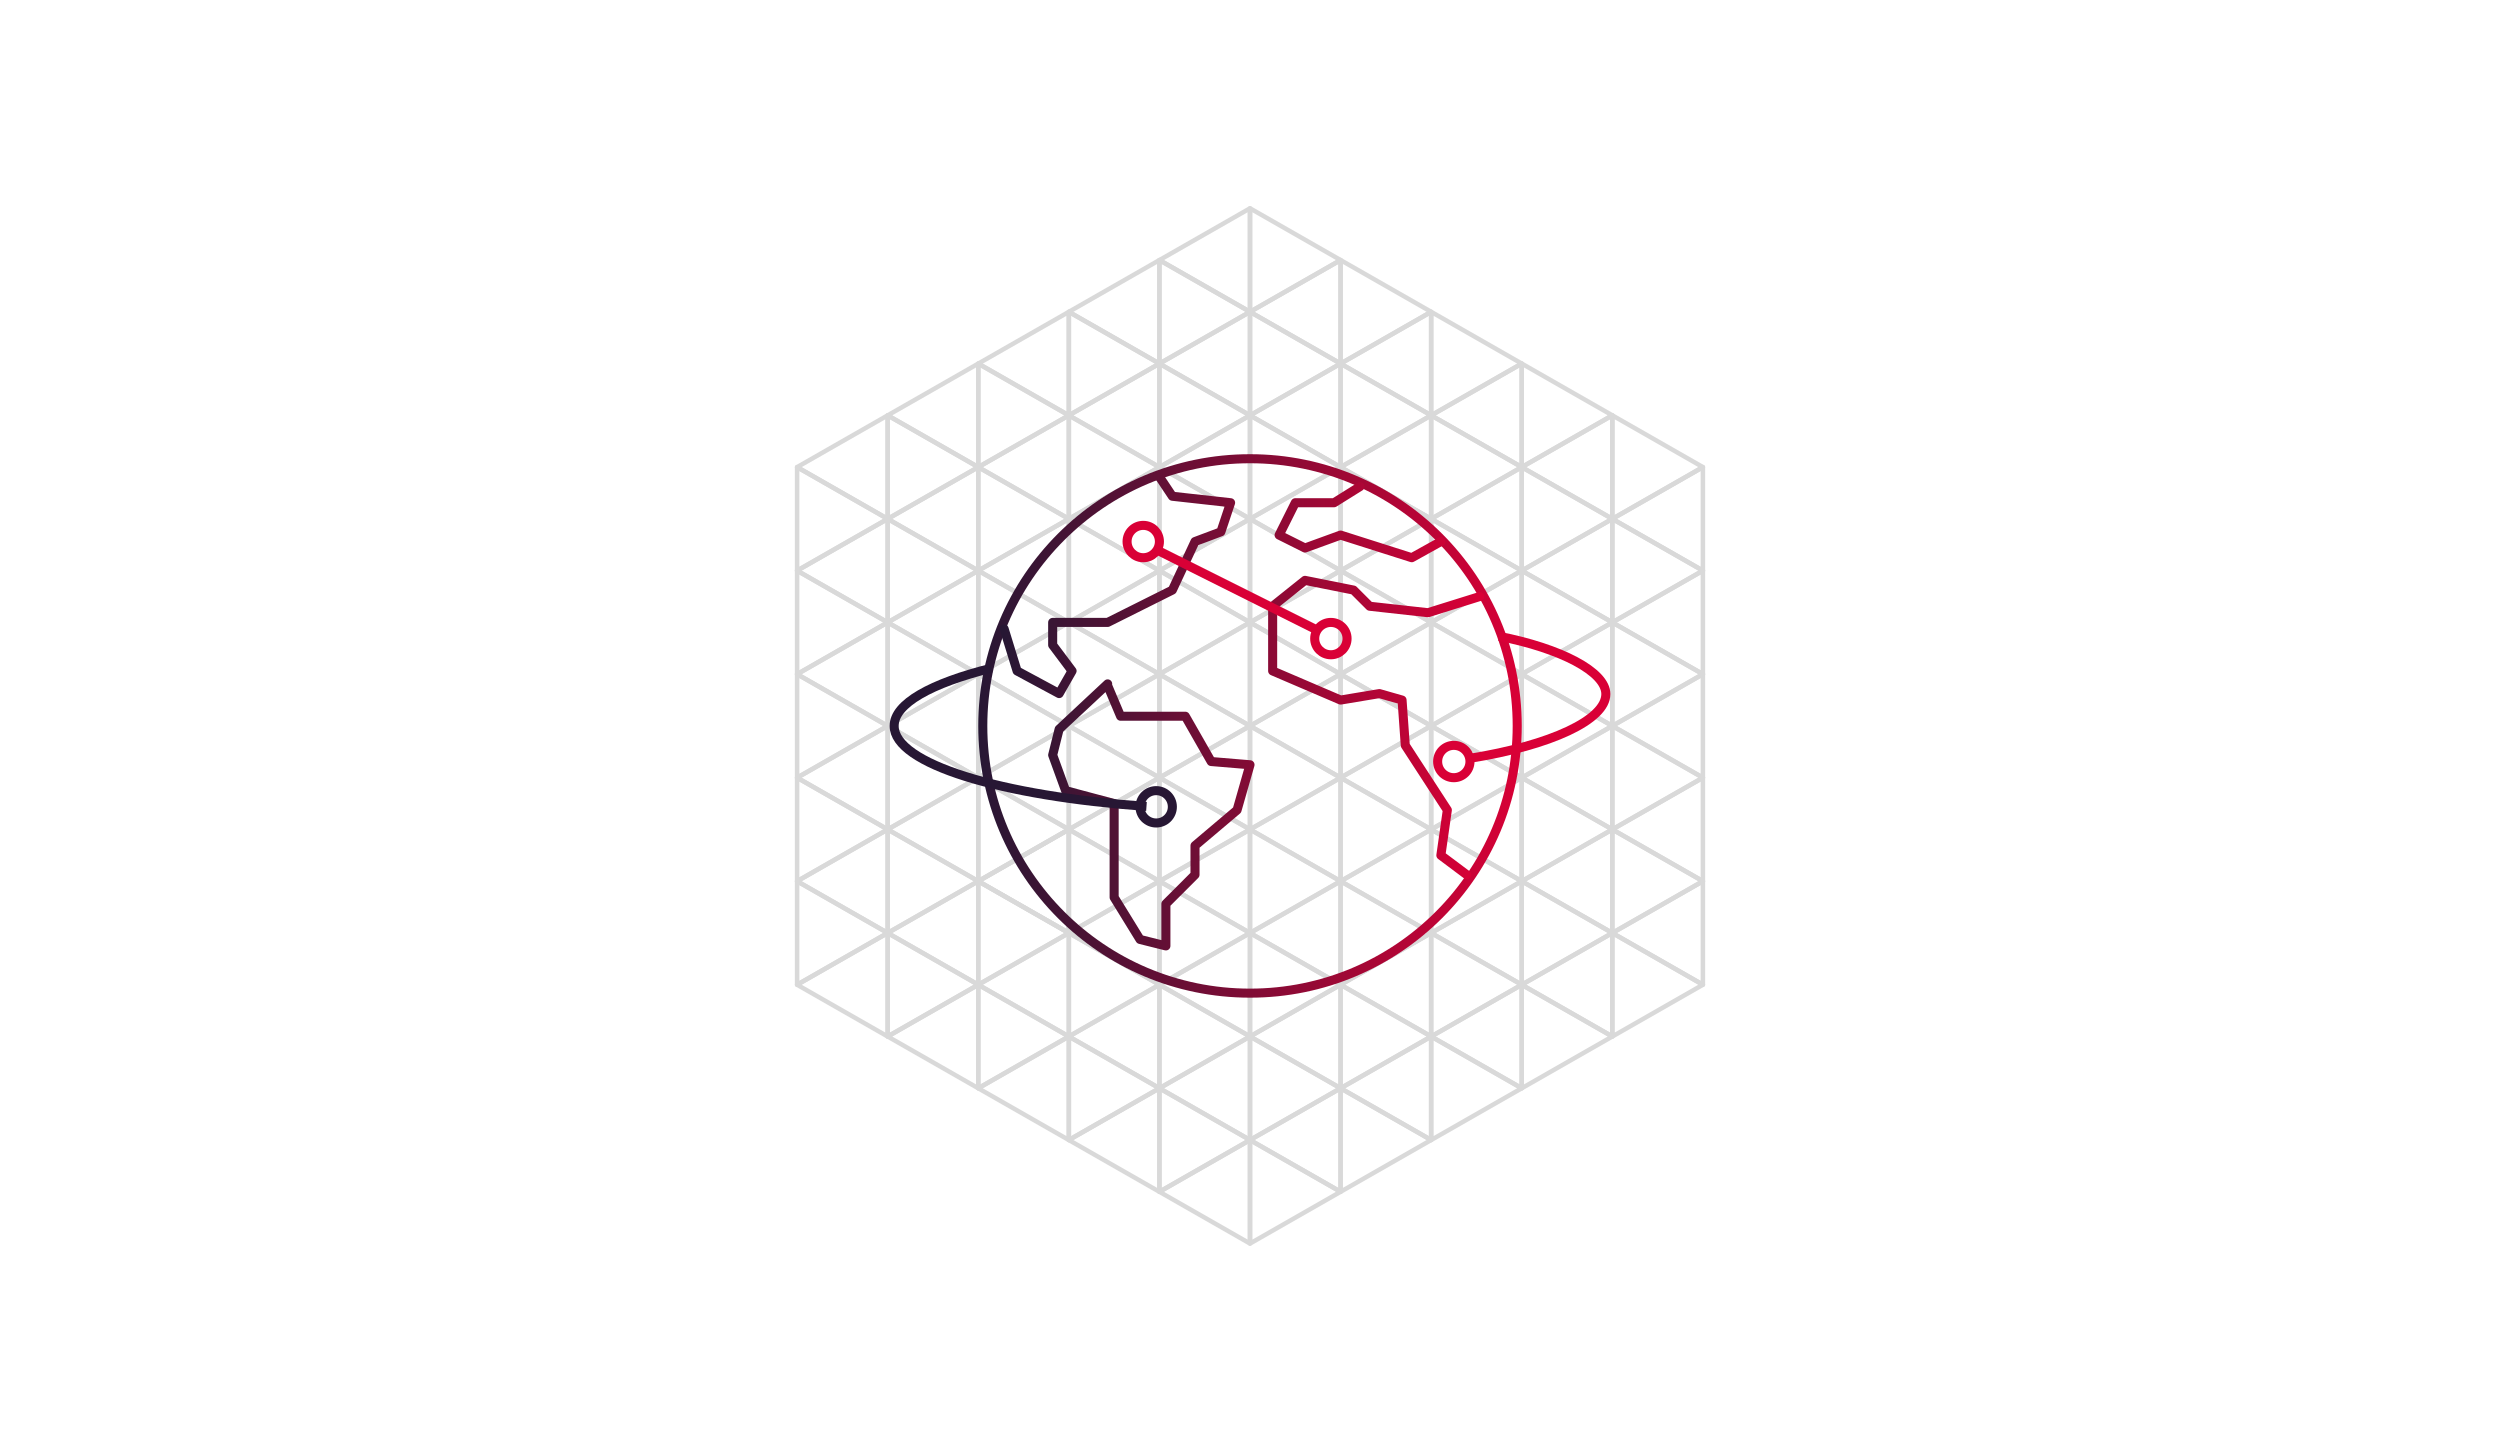 <svg xmlns="http://www.w3.org/2000/svg" fill="none" viewBox="0 0 552 320" height="320" width="552">
<rect fill="white" height="320" width="552"></rect>
<g opacity="0.15">
<path stroke-linejoin="round" stroke-linecap="round" stroke="black" d="M296 57.426L276 46V68.857L296 57.426Z"></path>
<path stroke-linejoin="round" stroke-linecap="round" stroke="black" d="M296 80.283L276 68.857V91.715L296 80.283Z"></path>
<path stroke-linejoin="round" stroke-linecap="round" stroke="black" d="M256 80.283L236 68.857V91.715L256 80.283Z"></path>
<path stroke-linejoin="round" stroke-linecap="round" stroke="black" d="M296 103.141L276 91.715V114.572L296 103.141Z"></path>
<path stroke-linejoin="round" stroke-linecap="round" stroke="black" d="M256 103.141L236 91.715V114.572L256 103.141Z"></path>
<path stroke-linejoin="round" stroke-linecap="round" stroke="black" d="M256 125.998L236 114.572V137.429L256 125.998Z"></path>
<path stroke-linejoin="round" stroke-linecap="round" stroke="black" d="M256 148.854L236 137.428V160.285L256 148.854Z"></path>
<path stroke-linejoin="round" stroke-linecap="round" stroke="black" d="M256 171.711L236 160.285V183.142L256 171.711Z"></path>
<path stroke-linejoin="round" stroke-linecap="round" stroke="black" d="M256 194.568L236 183.143V206L256 194.568Z"></path>
<path stroke-linejoin="round" stroke-linecap="round" stroke="black" d="M256 217.426L236 206V228.857L256 217.426Z"></path>
<path stroke-linejoin="round" stroke-linecap="round" stroke="black" d="M256 240.283L236 228.857V251.715L256 240.283Z"></path>
<path stroke-linejoin="round" stroke-linecap="round" stroke="black" d="M296 125.998L276 114.572V137.429L296 125.998Z"></path>
<path stroke-linejoin="round" stroke-linecap="round" stroke="black" d="M296 148.854L276 137.428V160.285L296 148.854Z"></path>
<path stroke-linejoin="round" stroke-linecap="round" stroke="black" d="M296 171.711L276 160.285V183.142L296 171.711Z"></path>
<path stroke-linejoin="round" stroke-linecap="round" stroke="black" d="M296 194.568L276 183.143V206L296 194.568Z"></path>
<path stroke-linejoin="round" stroke-linecap="round" stroke="black" d="M296 217.426L276 206V228.857L296 217.426Z"></path>
<path stroke-linejoin="round" stroke-linecap="round" stroke="black" d="M296 240.283L276 228.857V251.715L296 240.283Z"></path>
<path stroke-linejoin="round" stroke-linecap="round" stroke="black" d="M296 263.141L276 251.715V274.572L296 263.141Z"></path>
<path stroke-linejoin="round" stroke-linecap="round" stroke="black" d="M316 68.854L296 57.428V80.285L316 68.854Z"></path>
<path stroke-linejoin="round" stroke-linecap="round" stroke="black" d="M316 91.711L296 80.285V103.142L316 91.711Z"></path>
<path stroke-linejoin="round" stroke-linecap="round" stroke="black" d="M316 91.717L336 103.143L336 80.285L316 91.717Z"></path>
<path stroke-linejoin="round" stroke-linecap="round" stroke="black" d="M316 114.574L336 126L336 103.143L316 114.574Z"></path>
<path stroke-linejoin="round" stroke-linecap="round" stroke="black" d="M316 137.432L336 148.857L336 126L316 137.432Z"></path>
<path stroke-linejoin="round" stroke-linecap="round" stroke="black" d="M316 160.289L336 171.715L336 148.858L316 160.289Z"></path>
<path stroke-linejoin="round" stroke-linecap="round" stroke="black" d="M316 183.146L336 194.572L336 171.715L316 183.146Z"></path>
<path stroke-linejoin="round" stroke-linecap="round" stroke="black" d="M316 206.002L336 217.428L336 194.571L316 206.002Z"></path>
<path stroke-linejoin="round" stroke-linecap="round" stroke="black" d="M316 228.859L336 240.285L336 217.428L316 228.859Z"></path>
<path stroke-linejoin="round" stroke-linecap="round" stroke="black" d="M236 91.711L216 80.285L216 103.142L236 91.711Z"></path>
<path stroke-linejoin="round" stroke-linecap="round" stroke="black" d="M236 114.568L216 103.143L216 126L236 114.568Z"></path>
<path stroke-linejoin="round" stroke-linecap="round" stroke="black" d="M236 137.426L216 126L216 148.857L236 137.426Z"></path>
<path stroke-linejoin="round" stroke-linecap="round" stroke="black" d="M236 160.283L216 148.857L216 171.715L236 160.283Z"></path>
<path stroke-linejoin="round" stroke-linecap="round" stroke="black" d="M236 183.141L216 171.715L216 194.572L236 183.141Z"></path>
<path stroke-linejoin="round" stroke-linecap="round" stroke="black" d="M236 205.998L216 194.572L216 217.429L236 205.998Z"></path>
<path stroke-linejoin="round" stroke-linecap="round" stroke="black" d="M236 228.854L216 217.428L216 240.285L236 228.854Z"></path>
<path stroke-linejoin="round" stroke-linecap="round" stroke="black" d="M316 114.568L296 103.143V126L316 114.568Z"></path>
<path stroke-linejoin="round" stroke-linecap="round" stroke="black" d="M316 137.426L296 126V148.857L316 137.426Z"></path>
<path stroke-linejoin="round" stroke-linecap="round" stroke="black" d="M316 160.283L296 148.857V171.715L316 160.283Z"></path>
<path stroke-linejoin="round" stroke-linecap="round" stroke="black" d="M316 183.141L296 171.715V194.572L316 183.141Z"></path>
<path stroke-linejoin="round" stroke-linecap="round" stroke="black" d="M316 205.998L296 194.572V217.429L316 205.998Z"></path>
<path stroke-linejoin="round" stroke-linecap="round" stroke="black" d="M316 228.854L296 217.428V240.285L316 228.854Z"></path>
<path stroke-linejoin="round" stroke-linecap="round" stroke="black" d="M316 251.711L296 240.285V263.142L316 251.711Z"></path>
<path stroke-linejoin="round" stroke-linecap="round" stroke="black" d="M276 68.854L256 57.428V80.285L276 68.854Z"></path>
<path stroke-linejoin="round" stroke-linecap="round" stroke="black" d="M276 91.711L256 80.285V103.142L276 91.711Z"></path>
<path stroke-linejoin="round" stroke-linecap="round" stroke="black" d="M276 114.568L256 103.143V126L276 114.568Z"></path>
<path stroke-linejoin="round" stroke-linecap="round" stroke="black" d="M276 137.426L256 126V148.857L276 137.426Z"></path>
<path stroke-linejoin="round" stroke-linecap="round" stroke="black" d="M276 160.283L256 148.857V171.715L276 160.283Z"></path>
<path stroke-linejoin="round" stroke-linecap="round" stroke="black" d="M276 183.141L256 171.715V194.572L276 183.141Z"></path>
<path stroke-linejoin="round" stroke-linecap="round" stroke="black" d="M276 205.998L256 194.572V217.429L276 205.998Z"></path>
<path stroke-linejoin="round" stroke-linecap="round" stroke="black" d="M276 228.854L256 217.428V240.285L276 228.854Z"></path>
<path stroke-linejoin="round" stroke-linecap="round" stroke="black" d="M276 251.711L256 240.285V263.142L276 251.711Z"></path>
<path stroke-linejoin="round" stroke-linecap="round" stroke="black" d="M256 57.432L276 68.857L276 46L256 57.432Z"></path>
<path stroke-linejoin="round" stroke-linecap="round" stroke="black" d="M256 80.289L276 91.715L276 68.858L256 80.289Z"></path>
<path stroke-linejoin="round" stroke-linecap="round" stroke="black" d="M296 80.289L316 91.715L316 68.858L296 80.289Z"></path>
<path stroke-linejoin="round" stroke-linecap="round" stroke="black" d="M336 103.141L316 91.715L316 114.572L336 103.141Z"></path>
<path stroke-linejoin="round" stroke-linecap="round" stroke="black" d="M336 125.998L316 114.572L316 137.429L336 125.998Z"></path>
<path stroke-linejoin="round" stroke-linecap="round" stroke="black" d="M336 148.854L316 137.428L316 160.285L336 148.854Z"></path>
<path stroke-linejoin="round" stroke-linecap="round" stroke="black" d="M336 171.711L316 160.285L316 183.142L336 171.711Z"></path>
<path stroke-linejoin="round" stroke-linecap="round" stroke="black" d="M336 194.568L316 183.143L316 206L336 194.568Z"></path>
<path stroke-linejoin="round" stroke-linecap="round" stroke="black" d="M336 217.426L316 206L316 228.857L336 217.426Z"></path>
<path stroke-linejoin="round" stroke-linecap="round" stroke="black" d="M336 240.283L316 228.857L316 251.715L336 240.283Z"></path>
<path stroke-linejoin="round" stroke-linecap="round" stroke="black" d="M216 80.289L236 91.715L236 68.858L216 80.289Z"></path>
<path stroke-linejoin="round" stroke-linecap="round" stroke="black" d="M356 91.711L336 80.285L336 103.142L356 91.711Z"></path>
<path stroke-linejoin="round" stroke-linecap="round" stroke="black" d="M356 114.568L336 103.143L336 126L356 114.568Z"></path>
<path stroke-linejoin="round" stroke-linecap="round" stroke="black" d="M356 183.146L376 194.572L376 171.715L356 183.146Z"></path>
<path stroke-linejoin="round" stroke-linecap="round" stroke="black" d="M356 206.002L376 217.428L376 194.571L356 206.002Z"></path>
<path stroke-linejoin="round" stroke-linecap="round" stroke="black" d="M196 114.568L176 103.143L176 126L196 114.568Z"></path>
<path stroke-linejoin="round" stroke-linecap="round" stroke="black" d="M336 171.717L356 183.143L356 160.285L336 171.717Z"></path>
<path stroke-linejoin="round" stroke-linecap="round" stroke="black" d="M376 125.998L356 114.572L356 137.429L376 125.998Z"></path>
<path stroke-linejoin="round" stroke-linecap="round" stroke="black" d="M176 171.717L196 183.143L196 160.285L176 171.717Z"></path>
<path stroke-linejoin="round" stroke-linecap="round" stroke="black" d="M336 194.574L356 206L356 183.143L336 194.574Z"></path>
<path stroke-linejoin="round" stroke-linecap="round" stroke="black" d="M336 217.432L356 228.857L356 206L336 217.432Z"></path>
<path stroke-linejoin="round" stroke-linecap="round" stroke="black" d="M376 103.141L356 91.715L356 114.572L376 103.141Z"></path>
<path stroke-linejoin="round" stroke-linecap="round" stroke="black" d="M176 194.574L196 206L196 183.143L176 194.574Z"></path>
<path stroke-linejoin="round" stroke-linecap="round" stroke="black" d="M176 217.432L196 228.857L196 206L176 217.432Z"></path>
<path stroke-linejoin="round" stroke-linecap="round" stroke="black" d="M216 103.141L196 91.715L196 114.572L216 103.141Z"></path>
<path stroke-linejoin="round" stroke-linecap="round" stroke="black" d="M356 137.426L336 126L336 148.857L356 137.426Z"></path>
<path stroke-linejoin="round" stroke-linecap="round" stroke="black" d="M356 160.289L376 171.715L376 148.858L356 160.289Z"></path>
<path stroke-linejoin="round" stroke-linecap="round" stroke="black" d="M196 137.426L176 126L176 148.857L196 137.426Z"></path>
<path stroke-linejoin="round" stroke-linecap="round" stroke="black" d="M336 148.859L356 160.285L356 137.428L336 148.859Z"></path>
<path stroke-linejoin="round" stroke-linecap="round" stroke="black" d="M376 148.854L356 137.428L356 160.285L376 148.854Z"></path>
<path stroke-linejoin="round" stroke-linecap="round" stroke="black" d="M176 148.859L196 160.285L196 137.428L176 148.859Z"></path>
<path stroke-linejoin="round" stroke-linecap="round" stroke="black" d="M216 125.998L196 114.572L196 137.429L216 125.998Z"></path>
<path stroke-linejoin="round" stroke-linecap="round" stroke="black" d="M356 160.283L336 148.857L336 171.715L356 160.283Z"></path>
<path stroke-linejoin="round" stroke-linecap="round" stroke="black" d="M356 137.432L376 148.857L376 126L356 137.432Z"></path>
<path stroke-linejoin="round" stroke-linecap="round" stroke="black" d="M196 160.283L176 148.857L176 171.715L196 160.283Z"></path>
<path stroke-linejoin="round" stroke-linecap="round" stroke="black" d="M336 126.002L356 137.428L356 114.571L336 126.002Z"></path>
<path stroke-linejoin="round" stroke-linecap="round" stroke="black" d="M376 171.711L356 160.285L356 183.142L376 171.711Z"></path>
<path stroke-linejoin="round" stroke-linecap="round" stroke="black" d="M176 126.002L196 137.428L196 114.571L176 126.002Z"></path>
<path stroke-linejoin="round" stroke-linecap="round" stroke="black" d="M216 148.854L196 137.428L196 160.285L216 148.854Z"></path>
<path stroke-linejoin="round" stroke-linecap="round" stroke="black" d="M356 183.141L336 171.715L336 194.572L356 183.141Z"></path>
<path stroke-linejoin="round" stroke-linecap="round" stroke="black" d="M356 114.574L376 126L376 103.143L356 114.574Z"></path>
<path stroke-linejoin="round" stroke-linecap="round" stroke="black" d="M196 183.141L176 171.715L176 194.572L196 183.141Z"></path>
<path stroke-linejoin="round" stroke-linecap="round" stroke="black" d="M196 205.998L176 194.572L176 217.429L196 205.998Z"></path>
<path stroke-linejoin="round" stroke-linecap="round" stroke="black" d="M356 205.998L336 194.572L336 217.429L356 205.998Z"></path>
<path stroke-linejoin="round" stroke-linecap="round" stroke="black" d="M356 228.854L336 217.428L336 240.285L356 228.854Z"></path>
<path stroke-linejoin="round" stroke-linecap="round" stroke="black" d="M336 103.146L356 114.572L356 91.715L336 103.146Z"></path>
<path stroke-linejoin="round" stroke-linecap="round" stroke="black" d="M376 194.568L356 183.143L356 206L376 194.568Z"></path>
<path stroke-linejoin="round" stroke-linecap="round" stroke="black" d="M376 217.426L356 206L356 228.857L376 217.426Z"></path>
<path stroke-linejoin="round" stroke-linecap="round" stroke="black" d="M176 103.146L196 114.572L196 91.715L176 103.146Z"></path>
<path stroke-linejoin="round" stroke-linecap="round" stroke="black" d="M216 171.711L196 160.285L196 183.142L216 171.711Z"></path>
<path stroke-linejoin="round" stroke-linecap="round" stroke="black" d="M216 194.568L196 183.143L196 206L216 194.568Z"></path>
<path stroke-linejoin="round" stroke-linecap="round" stroke="black" d="M216 217.426L196 206L196 228.857L216 217.426Z"></path>
<path stroke-linejoin="round" stroke-linecap="round" stroke="black" d="M196 91.717L216 103.143L216 80.285L196 91.717Z"></path>
<path stroke-linejoin="round" stroke-linecap="round" stroke="black" d="M196 114.574L216 126L216 103.143L196 114.574Z"></path>
<path stroke-linejoin="round" stroke-linecap="round" stroke="black" d="M196 137.432L216 148.857L216 126L196 137.432Z"></path>
<path stroke-linejoin="round" stroke-linecap="round" stroke="black" d="M196 160.289L216 171.715L216 148.858L196 160.289Z"></path>
<path stroke-linejoin="round" stroke-linecap="round" stroke="black" d="M196 183.146L216 194.572L216 171.715L196 183.146Z"></path>
<path stroke-linejoin="round" stroke-linecap="round" stroke="black" d="M196 206.002L216 217.428L216 194.571L196 206.002Z"></path>
<path stroke-linejoin="round" stroke-linecap="round" stroke="black" d="M196 228.859L216 240.285L216 217.428L196 228.859Z"></path>
<path stroke-linejoin="round" stroke-linecap="round" stroke="black" d="M256 103.146L276 114.572L276 91.715L256 103.146Z"></path>
<path stroke-linejoin="round" stroke-linecap="round" stroke="black" d="M296 103.146L316 114.572L316 91.715L296 103.146Z"></path>
<path stroke-linejoin="round" stroke-linecap="round" stroke="black" d="M296 126.002L316 137.428L316 114.571L296 126.002Z"></path>
<path stroke-linejoin="round" stroke-linecap="round" stroke="black" d="M296 148.859L316 160.285L316 137.428L296 148.859Z"></path>
<path stroke-linejoin="round" stroke-linecap="round" stroke="black" d="M296 171.717L316 183.143L316 160.285L296 171.717Z"></path>
<path stroke-linejoin="round" stroke-linecap="round" stroke="black" d="M296 194.574L316 206L316 183.143L296 194.574Z"></path>
<path stroke-linejoin="round" stroke-linecap="round" stroke="black" d="M296 217.432L316 228.857L316 206L296 217.432Z"></path>
<path stroke-linejoin="round" stroke-linecap="round" stroke="black" d="M296 240.289L316 251.715L316 228.858L296 240.289Z"></path>
<path stroke-linejoin="round" stroke-linecap="round" stroke="black" d="M336 80.283L316 68.857L316 91.715L336 80.283Z"></path>
<path stroke-linejoin="round" stroke-linecap="round" stroke="black" d="M216 103.146L236 114.572L236 91.715L216 103.146Z"></path>
<path stroke-linejoin="round" stroke-linecap="round" stroke="black" d="M216 126.002L236 137.428L236 114.571L216 126.002Z"></path>
<path stroke-linejoin="round" stroke-linecap="round" stroke="black" d="M216 148.859L236 160.285L236 137.428L216 148.859Z"></path>
<path stroke-linejoin="round" stroke-linecap="round" stroke="black" d="M216 171.717L236 183.143L236 160.285L216 171.717Z"></path>
<path stroke-linejoin="round" stroke-linecap="round" stroke="black" d="M216 194.574L236 206L236 183.143L216 194.574Z"></path>
<path stroke-linejoin="round" stroke-linecap="round" stroke="black" d="M216 194.574L236 206L236 183.143L216 194.574Z"></path>
<path stroke-linejoin="round" stroke-linecap="round" stroke="black" d="M216 217.432L236 228.857L236 206L216 217.432Z"></path>
<path stroke-linejoin="round" stroke-linecap="round" stroke="black" d="M216 240.289L236 251.715L236 228.858L216 240.289Z"></path>
<path stroke-linejoin="round" stroke-linecap="round" stroke="black" d="M256 126.002L276 137.428L276 114.571L256 126.002Z"></path>
<path stroke-linejoin="round" stroke-linecap="round" stroke="black" d="M256 148.859L276 160.285L276 137.428L256 148.859Z"></path>
<path stroke-linejoin="round" stroke-linecap="round" stroke="black" d="M256 171.717L276 183.143L276 160.285L256 171.717Z"></path>
<path stroke-linejoin="round" stroke-linecap="round" stroke="black" d="M256 194.574L276 206L276 183.143L256 194.574Z"></path>
<path stroke-linejoin="round" stroke-linecap="round" stroke="black" d="M256 217.432L276 228.857L276 206L256 217.432Z"></path>
<path stroke-linejoin="round" stroke-linecap="round" stroke="black" d="M256 240.289L276 251.715L276 228.858L256 240.289Z"></path>
<path stroke-linejoin="round" stroke-linecap="round" stroke="black" d="M256 263.146L276 274.572L276 251.715L256 263.146Z"></path>
<path stroke-linejoin="round" stroke-linecap="round" stroke="black" d="M276 68.859L296 80.285L296 57.428L276 68.859Z"></path>
<path stroke-linejoin="round" stroke-linecap="round" stroke="black" d="M276 91.717L296 103.143L296 80.285L276 91.717Z"></path>
<path stroke-linejoin="round" stroke-linecap="round" stroke="black" d="M276 114.574L296 126L296 103.143L276 114.574Z"></path>
<path stroke-linejoin="round" stroke-linecap="round" stroke="black" d="M276 137.432L296 148.857L296 126L276 137.432Z"></path>
<path stroke-linejoin="round" stroke-linecap="round" stroke="black" d="M276 160.289L296 171.715L296 148.858L276 160.289Z"></path>
<path stroke-linejoin="round" stroke-linecap="round" stroke="black" d="M276 183.146L296 194.572L296 171.715L276 183.146Z"></path>
<path stroke-linejoin="round" stroke-linecap="round" stroke="black" d="M276 206.002L296 217.428L296 194.571L276 206.002Z"></path>
<path stroke-linejoin="round" stroke-linecap="round" stroke="black" d="M276 228.859L296 240.285L296 217.428L276 228.859Z"></path>
<path stroke-linejoin="round" stroke-linecap="round" stroke="black" d="M276 251.717L296 263.143L296 240.285L276 251.717Z"></path>
<path stroke-linejoin="round" stroke-linecap="round" stroke="black" d="M236 68.859L256 80.285L256 57.428L236 68.859Z"></path>
<path stroke-linejoin="round" stroke-linecap="round" stroke="black" d="M236 91.717L256 103.143L256 80.285L236 91.717Z"></path>
<path stroke-linejoin="round" stroke-linecap="round" stroke="black" d="M236 114.574L256 126L256 103.143L236 114.574Z"></path>
<path stroke-linejoin="round" stroke-linecap="round" stroke="black" d="M236 137.432L256 148.857L256 126L236 137.432Z"></path>
<path stroke-linejoin="round" stroke-linecap="round" stroke="black" d="M236 160.289L256 171.715L256 148.858L236 160.289Z"></path>
<path stroke-linejoin="round" stroke-linecap="round" stroke="black" d="M236 183.146L256 194.572L256 171.715L236 183.146Z"></path>
<path stroke-linejoin="round" stroke-linecap="round" stroke="black" d="M236 206.002L256 217.428L256 194.571L236 206.002Z"></path>
<path stroke-linejoin="round" stroke-linecap="round" stroke="black" d="M236 228.859L256 240.285L256 217.428L236 228.859Z"></path>
<path stroke-linejoin="round" stroke-linecap="round" stroke="black" d="M236 251.717L256 263.143L256 240.285L236 251.717Z"></path>
</g>
<circle stroke-width="2" stroke="url(#paint0_linear_1_6086)" r="59" cy="160.287" cx="276"></circle>
<path stroke-linejoin="round" stroke-linecap="round" stroke-width="2" stroke="url(#paint1_linear_1_6086)" d="M256.001 105.287L258.858 109.573L271.715 111.001L269.572 117.43L263.858 119.573L258.858 130.287L244.572 137.43H232.429V142.43L236.715 148.144L233.858 153.144L224.572 148.144L221.715 138.859M300.286 107.43L294.572 111.001H286.001L282.429 118.144L288.143 121.001L296.001 118.144L311.715 123.144L318.143 119.573M326.715 131.716L315.286 135.287L302.429 133.859L298.858 130.287L288.143 128.144L281.001 133.859V148.144L296.001 154.573L304.572 153.144L309.572 154.573L310.286 164.573L319.572 178.859L318.143 188.859L323.858 193.144M244.572 151.001L244.457 151.108M244.457 151.108L233.858 161.001L232.429 166.716L235.286 174.573L246.001 177.43V198.144L251.715 207.43L257.429 208.859V199.573L263.858 193.144V186.716L273.143 178.859L276.001 168.859L267.429 168.144L261.715 158.144H247.429L244.457 151.108Z"></path>
<path stroke-width="2" stroke="#271734" d="M218.857 147.541C205.573 150.867 197.429 155.352 197.429 160.288C197.429 168.665 220.897 175.747 253.143 178.061"></path>
<circle stroke-width="2" stroke="#271734" r="3.571" cy="178.144" cx="255.286"></circle>
<path stroke-width="2" stroke="#D90036" d="M256 121.715L290.286 138.858"></path>
<circle stroke-width="2" stroke="#D90036" r="3.571" cy="168.144" cx="321"></circle>
<path stroke-width="2" stroke="#D90036" d="M256 119.573C256 121.546 254.401 123.145 252.429 123.145C250.456 123.145 248.857 121.546 248.857 119.573C248.857 117.601 250.456 116.002 252.429 116.002C254.401 116.002 256 117.601 256 119.573Z"></path>
<circle stroke-width="2" stroke="#D90036" r="3.571" cy="141.001" cx="293.858"></circle>
<path stroke-width="2" stroke="#D90036" d="M331 140.5C344.571 143.146 354.571 148.311 354.571 153.247C354.571 158.935 342.428 164.575 324.571 167.432"></path>
<defs>
<linearGradient gradientUnits="userSpaceOnUse" y2="155.2" x2="336" y1="155.201" x1="216" id="paint0_linear_1_6086">
<stop stop-color="#271734"></stop>
<stop stop-color="#D90036" offset="1"></stop>
</linearGradient>
<linearGradient gradientUnits="userSpaceOnUse" y2="152.682" x2="326.715" y1="152.683" x1="221.715" id="paint1_linear_1_6086">
<stop stop-color="#271734"></stop>
<stop stop-color="#D90036" offset="1"></stop>
</linearGradient>
</defs>
</svg>
